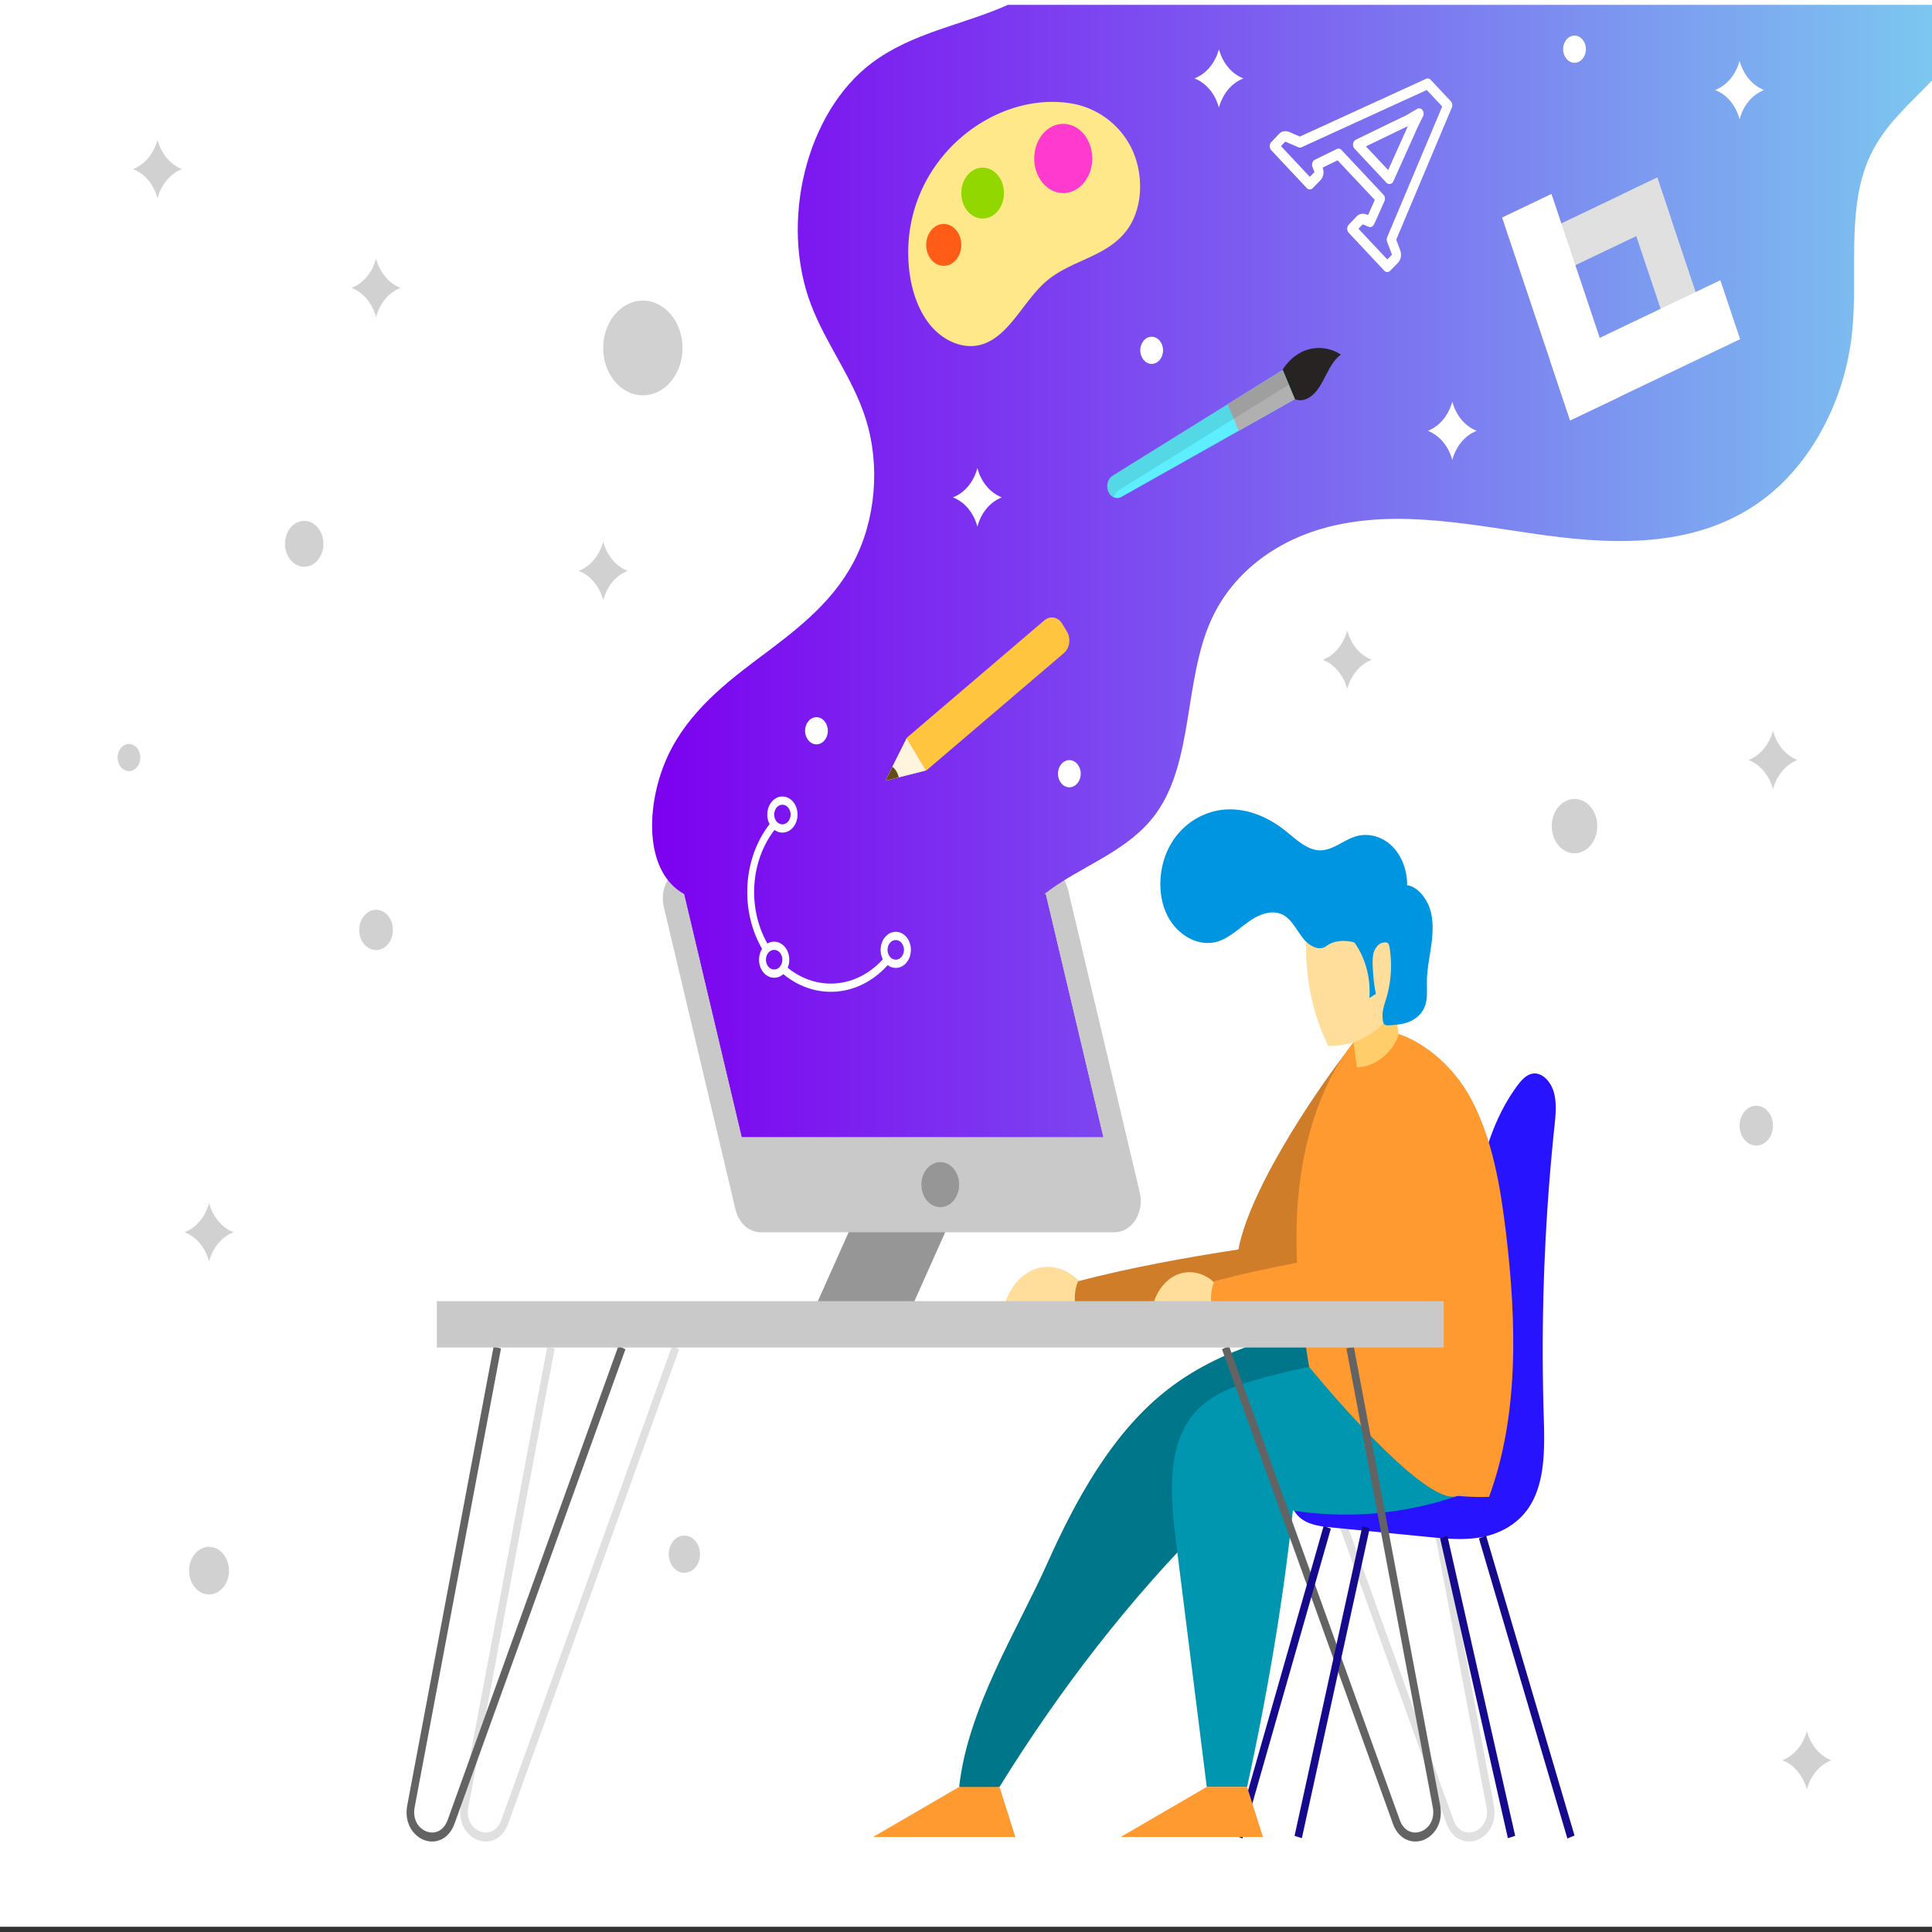 <svg id="Layer_1" data-name="Layer 1" xmlns="http://www.w3.org/2000/svg" xmlns:xlink="http://www.w3.org/1999/xlink" viewBox="0 0 2800 2800"><rect x="0" y="0" width="2800" height="2800" fill="#333333" stroke="none"/><defs><style>.cls-1{fill:#fff;}.cls-2{fill:#ffde9c;}.cls-3{fill:#e0e0e0;}.cls-4{fill:#00768a;}.cls-5{fill:#2813ff;}.cls-6{fill:#cf7d28;}.cls-7{fill:#ff9a31;}.cls-8{fill:#0096b0;}.cls-9{fill:#ffcd69;}.cls-10{fill:#0095e1;}.cls-11{fill:#969696;}.cls-12{fill:#c9c9c9;}.cls-13{fill:#636363;}.cls-14{fill:#160a8c;}.cls-15{fill:#7c00f0;}.cls-16{fill:url(#linear-gradient);}.cls-17{fill:#ffe889;}.cls-18{fill:#ff5c18;}.cls-19{fill:#93d700;}.cls-20{fill:#ff3ace;}.cls-21{fill:#d1d1d1;}.cls-22{fill:#ffc53f;}.cls-23{fill:#fff5de;}.cls-24{fill:#634c19;}.cls-25{fill:#262322;}.cls-26{fill:#5defff;}.cls-27{fill:#b0b0b0;}.cls-28{opacity:0.1;}</style><linearGradient id="linear-gradient" x1="945.08" y1="827.36" x2="2800" y2="827.36" gradientUnits="userSpaceOnUse"><stop offset="0" stop-color="#7c00f0"/><stop offset="1" stop-color="#7cc7f0"/></linearGradient></defs><rect class="cls-1" y="-7.59" width="2800" height="2800"/><path class="cls-2" d="M1570.28,1864.79c-15.68-22.82-42.68-33.62-66.72-26.69s-43.93,31.23-49.17,60.08c12.42,9.21,30.92,12.41,45.52,11.56s28.89-5.21,43.06-9.53c7.8-2.39,15.84-4.91,22.22-10.78S1575.39,1872.22,1570.28,1864.79Z"/><path class="cls-3" d="M704,2668.84a32.69,32.69,0,0,1-11.78-2.21c-15.12-5.85-29.13-24.17-24.16-50.58l125.11-664.54,10.69,2.87L678.76,2618.92c-3.48,18.51,6,31,16.85,35.27s24.7.67,31-16.76l247.52-687.07,10.07,5.17L736.65,2642.6C729.88,2661.38,716.61,2668.84,704,2668.84Z"/><path class="cls-3" d="M2129,2668.84c-12.61,0-25.88-7.46-32.65-26.24l-247.52-687.07,10.07-5.17,247.52,687.07c6.28,17.43,20.08,21,31,16.76s20.33-16.76,16.84-35.27l-125.1-664.54,10.69-2.87,125.1,664.54c5,26.41-9,44.73-24.15,50.58A32.73,32.73,0,0,1,2129,2668.84Z"/><path class="cls-4" d="M1976.61,1909.26c-101.66,19.61-207.06,40.94-291.92,110.58-73.6,60.39-125,152-167,246.07s-115.21,209.5-127.59,323.82c19.13,11.44,39.31,3.3,58.44,0,88.51-143,188.39-271.69,302.41-386.1-4.1-40.37,14.91-62.4,41.82-87.35s59.6-38.86,90.88-55,62.77-35.9,83.07-68.55S1997.62,1941.27,1976.61,1909.26Z"/><path class="cls-5" d="M2197.63,1575.33c6.25-8.66,13.58-17.42,23-19.27,13.74-2.7,26.73,10.93,31.24,26.65s2.7,32.9,1,49.39a3106.6,3106.6,0,0,0-15.6,419c1.4,46.25,2.68,97-21.36,133.35-16.16,24.41-41.66,38-67.37,43.06s-52,2.55-78,0l-143.79-14.09c-19.66-1.93-42.35-6-52.36-26.29-8.85-17.93-3.31-41.85,8-57.68s27.24-25.66,42.28-36.17c77-53.8,138.75-136.65,177.24-232.44C2141.1,1763.36,2136.36,1660.14,2197.63,1575.33Z"/><path class="cls-6" d="M1977.25,1492.48c-56.33,65.51-165.66,226.61-182.44,318.32-77,11.86-156.47,26.19-232.26,46-4.25,9.3-5.94,22.54-4.24,32.94l315.23,0c33.38-44,61.33-95.78,74.46-153S2014.58,1531.66,1977.25,1492.48Z"/><path class="cls-7" d="M1913.21,2068.25c-18.79-99.42-37.71-200.29-33.77-302.1s33.62-206.45,97.81-273.67c58-7.14,121.85,39.79,153.66,98.09s43.69,128.64,51.85,197.53c15.14,127.91,18.82,263.08-24.77,381.32C2064.81,2171.91,1983.1,2141.85,1913.21,2068.25Z"/><path class="cls-8" d="M2160.24,2148.9c-90.74,41.46-190.2,55.42-286.52,40.22-14.29,134.09-37.75,269.83-66.36,400.61h-58.44c-14.52-116.14-30-239.08-44.56-355.22-7.64-61.15-13.43-130.75,20-178,23.11-32.72,59.71-46.27,94.57-56.31a987,987,0,0,1,221.66-37.32C2092.69,2012.42,2137.52,2074.09,2160.24,2148.9Z"/><path class="cls-7" d="M1897.33,1981s167.45,205.92,215.18,186.91,45.48,1.51,45.48,1.51l7.94-94.21-5.69-94.21-67.9-28L2071,1889.8l-109,61.71Z"/><path class="cls-2" d="M1763.59,1862.81c-14.76-17.46-38.09-23.73-57.69-15.49s-34.49,30.57-36.82,55.22c11.5,9.14,26.35,9.46,40.15,8.86s27.31-5.21,40.11-11.43c5.23-2.55,10.54-5.51,14.31-10.54S1767.6,1867.56,1763.59,1862.81Z"/><path class="cls-7" d="M2105.13,1568c-56.33,65.51-96.11,151-112.88,242.76-77,11.86-156.47,26.19-232.26,46-4.26,9.3-6,22.54-4.25,32.94l315.24,0c33.37-44,61.32-95.78,74.46-153S2142.47,1607.22,2105.13,1568Z"/><path class="cls-9" d="M1954.42,1455.8l12,91c22.87-.17,48.54-16.1,60.5-46.17-1.79-24-8.84-44.59-17.15-65C1990.62,1436.65,1971.76,1443.22,1954.42,1455.8Z"/><path class="cls-2" d="M1924.68,1515.38c-28.69-58.52-38.6-129.78-27.31-196.23,6.12-36,56.58-34.17,85.6-22s50.65,45.17,55.25,81.47-7.29,74.52-29.41,100S1955.38,1517.4,1924.68,1515.38Z"/><path class="cls-10" d="M2013.76,1372.65a165.33,165.33,0,0,1-4.52,73.85c-2.62,8.75-6,17.56-5.57,26.83s1.23,13.2,9,12.68c10.15-.68,20.45-1.4,30-5.38s18.58-11.72,22.57-22.88S2067.8,1434,2068,1422c.21-17.46,3.89-34.55,6.27-51.78s3.4-35.33-1.51-51.77-18.9-34.16-33.49-35.35c.43-22-8.21-44-22.64-57.63s-34.34-18.7-52.17-13.2c-17.27,5.33-32.63,19.82-50.46,20.1-19.82.3-36.3-16.76-52.88-29.73-25.2-19.7-55.29-31.5-85.37-29.4s-59.87,19-77.68,48-22.07,70.12-8,101.88,47.24,50.81,76.21,40.91c16.69-5.71,30.45-19.51,45.55-29.75s34.15-16.85,49.55-7.26c11.4,7.09,18.1,21.37,26.9,32.55s23.35,19.66,34.19,11.41c11.88-9,30.13-8.85,43.62-4.06s24.72,21,22.33,37.6c.08-7.39.09-16.38,2.22-23.32s6.71-13.27,12.77-14.79S2012.55,1365.4,2013.76,1372.65Z"/><polygon class="cls-11" points="1323.2 1890.27 1183.27 1890.27 1276.56 1681.43 1416.49 1681.43 1323.2 1890.27"/><path class="cls-12" d="M1615.42,1785.85H1102.37c-16.95,0-31.83-13.44-36.44-32.9L962,1314.17c-6.83-28.85,11.33-57.5,36.45-57.5h513.05c17,0,31.83,13.44,36.44,32.9l103.94,438.78C1658.7,1757.2,1640.54,1785.85,1615.42,1785.85Z"/><path class="cls-13" d="M626.22,2668.84a32.73,32.73,0,0,1-11.78-2.21c-15.12-5.85-29.12-24.17-24.15-50.58l125.1-664.54,10.69,2.87L601,2618.92c-3.49,18.51,5.95,31,16.84,35.27s24.7.67,31-16.76l247.52-687.07,10.07,5.17L658.87,2642.6C652.1,2661.38,638.82,2668.84,626.22,2668.84Z"/><path class="cls-13" d="M2051.19,2668.84c-12.6,0-25.88-7.46-32.64-26.24L1771,1955.53l10.07-5.17,247.52,687.07c6.28,17.43,20.08,21,31,16.76s20.33-16.76,16.84-35.27l-125.1-664.54,10.69-2.87,125.11,664.54c5,26.41-9,44.73-24.16,50.58A32.69,32.69,0,0,1,2051.19,2668.84Z"/><polygon class="cls-14" points="2271.56 2664.52 2143.37 2229.67 2153.71 2225.33 2281.9 2660.18 2271.56 2664.52"/><polygon class="cls-14" points="2185.34 2664.05 2087.06 2229.2 2097.64 2225.8 2195.92 2660.65 2185.34 2664.05"/><polygon class="cls-14" points="1800.55 2664.46 1790.18 2660.24 1918.37 2211.3 1928.74 2215.52 1800.55 2664.46"/><polygon class="cls-14" points="1886.77 2664 1876.16 2660.7 1974.45 2211.76 1985.05 2215.06 1886.77 2664"/><path class="cls-10" d="M1954.87,1356.22c21,22.22,32.39,56.79,29.67,90.14,2.93-1.52,6.63-4.35,9.56-5.87-2.85-13.36-4-26.59-4.66-40.36s1.19-28,7.1-39.88a27.84,27.84,0,0,0-20.34-12.45A25.35,25.35,0,0,0,1954.87,1356.22Z"/><polygon class="cls-7" points="1748.92 2589.73 1624.1 2662.35 1830.37 2662.35 1807.36 2589.73 1748.92 2589.73"/><polygon class="cls-7" points="1390.08 2589.73 1265.26 2662.35 1471.52 2662.35 1448.52 2589.73 1390.08 2589.73"/><rect class="cls-12" x="633.1" y="1885.71" width="1459.24" height="67.24"/><polygon class="cls-15" points="1598.6 1647.72 1515.26 1295.91 991.82 1295.91 1075.16 1647.72 1598.6 1647.72"/><path class="cls-16" d="M1460.76,7C1395,36.46,1322.49,46.81,1263.12,91.51c-94.27,71-133.87,229.37-87.6,350.4,22,57.5,60,105.15,78.88,164.2,21.71,67.9,14.95,147.85-17.71,209.2-33.29,62.55-88.8,102.26-141.34,141.74s-106.46,84.17-132.92,151.2-27,156.7,29.39,187.66l83.34,351.81H1598.6l-83.34-351.81h-1.9c50.89-40.5,121.63-60.64,162.35-117.4,54.11-75.41,40.1-191.94,79.38-279.46,33-73.47,100.26-117.33,168.48-135,104.12-27,212-2.29,317.86,12s219.85,16.08,310.88-50c71.78-52.12,121.64-144.93,131.91-244.47,8.91-86.39-9.28-180.7,26.47-256.55,20.92-44.39,57-74.49,89.31-108.4V7Z"/><ellipse class="cls-11" cx="1362.72" cy="1716.84" rx="27.36" ry="32.66"/><polygon class="cls-3" points="2351.05 281.59 2401.82 257.33 2471.8 465.95 2421.03 490.21 2351.05 281.59"/><polygon class="cls-3" points="2401.82 257.33 2422.15 317.93 2247.37 401.45 2227.05 340.85 2401.82 257.33"/><polygon class="cls-1" points="2347.12 575.08 2275.56 609.28 2176.94 315.24 2248.5 281.04 2347.12 575.08"/><polygon class="cls-1" points="2275.56 609.28 2246.91 523.86 2493.25 406.14 2521.9 491.56 2275.56 609.28"/><path class="cls-17" d="M1316.41,374.15c1.21,34.5,10.4,69.57,30.1,94.87s50.87,39.06,78.66,29.48c38.54-13.28,58.77-63.2,91.39-91.07,37.13-31.71,90.56-34.93,119.09-77.49,21.45-32,21.54-80.22,4-115.48a119,119,0,0,0-84.07-64C1443.38,129.47,1311.31,229.08,1316.41,374.15Z"/><ellipse class="cls-18" cx="1367.72" cy="354.91" rx="25.44" ry="30.36"/><ellipse class="cls-19" cx="1424.11" cy="279.85" rx="30.95" ry="36.94"/><ellipse class="cls-20" cx="1540.91" cy="229.66" rx="42.04" ry="50.18"/><ellipse class="cls-21" cx="2281.9" cy="1197.27" rx="32.99" ry="39.38"/><ellipse class="cls-21" cx="931.69" cy="504.33" rx="57.49" ry="68.62"/><ellipse class="cls-21" cx="440.88" cy="788.11" rx="27.83" ry="33.22"/><ellipse class="cls-21" cx="186.88" cy="1097.92" rx="16.46" ry="19.64"/><ellipse class="cls-21" cx="302.97" cy="2276.3" rx="28.91" ry="34.51"/><ellipse class="cls-21" cx="991.82" cy="2252.45" rx="22.62" ry="27"/><ellipse class="cls-21" cx="2545.35" cy="1631.41" rx="24.19" ry="28.87"/><ellipse class="cls-21" cx="545.04" cy="1347.69" rx="24.43" ry="29.17"/><path class="cls-21" d="M1952.52,913.85h0c5.4,20.14,18.62,35.92,35.49,42.36h0c-16.87,6.44-30.09,22.22-35.49,42.36h0c-5.39-20.14-18.61-35.92-35.48-42.36h0c16.87-6.44,30.09-22.22,35.48-42.36Z"/><path class="cls-21" d="M2569.53,1059.11h0c5.4,20.14,18.62,35.92,35.49,42.36h0c-16.87,6.44-30.09,22.22-35.49,42.36h0c-5.39-20.14-18.61-35.92-35.48-42.36h0c16.87-6.44,30.09-22.22,35.48-42.36Z"/><path class="cls-21" d="M228.25,202.68h0c5.4,20.13,18.62,35.91,35.49,42.36h0c-16.87,6.44-30.09,22.22-35.49,42.36h0c-5.4-20.14-18.62-35.92-35.49-42.36h0c16.87-6.45,30.09-22.23,35.49-42.36Z"/><path class="cls-21" d="M2618.63,2508.73h0c5.39,20.14,18.61,35.92,35.49,42.36h0c-16.88,6.44-30.1,22.22-35.49,42.36h0c-5.4-20.14-18.62-35.92-35.49-42.36h0c16.87-6.44,30.09-22.22,35.49-42.36Z"/><path class="cls-21" d="M303,1743.49h0c5.4,20.14,18.62,35.92,35.49,42.36h0c-16.87,6.44-30.09,22.22-35.49,42.36h0c-5.39-20.14-18.61-35.92-35.48-42.36h0c16.87-6.44,30.09-22.22,35.48-42.36Z"/><path class="cls-21" d="M545,374.86h0c5.4,20.14,18.62,35.92,35.49,42.36h0c-16.87,6.44-30.09,22.22-35.49,42.36h0c-5.4-20.14-18.62-35.92-35.49-42.36h0c16.87-6.44,30.09-22.22,35.49-42.36Z"/><path class="cls-21" d="M874.2,785h0c5.4,20.14,18.62,35.92,35.49,42.36h0c-16.87,6.44-30.09,22.22-35.49,42.36h0c-5.39-20.14-18.61-35.92-35.49-42.36h0c16.88-6.44,30.1-22.22,35.49-42.36Z"/><path class="cls-22" d="M1342.84,1116.36l-59.63,15.11,31.24-62.48,199.16-170c8.35-7.13,20-4.83,25.93,5.14l6.76,11.27c6,10,4,23.83-4.3,31Z"/><polygon class="cls-23" points="1341.82 1116.62 1313.92 1070.06 1283.21 1131.47 1341.82 1116.62"/><path class="cls-24" d="M1283.21,1131.47l19.35-4.9a29.14,29.14,0,0,0-3.43-8.69,24.78,24.78,0,0,0-5.78-6.69Z"/><path class="cls-25" d="M1877,578.58c9.57,4.06,20.47-.76,28.09-8.76s12.72-18.79,18.09-29.08,11.43-20.59,20.17-26.75a57.49,57.49,0,0,0-48.51-7.18c-16,5-30.3,17.53-39,34.32C1856.36,554.5,1866.4,574.09,1877,578.58Z"/><path class="cls-26" d="M1859,536.16l17.6,42.35L1625.13,720.23c-7.08,4-15.54.48-19-7.89h0c-3.48-8.38-.71-18.53,6.24-22.85Z"/><polygon class="cls-27" points="1876.59 578.51 1858.98 536.16 1779.15 585.79 1795.19 624.38 1876.59 578.51"/><path class="cls-28" d="M1612.35,689.49c-6.95,4.32-9.72,14.47-6.24,22.85h0a15.53,15.53,0,0,0,8,8.48,16.75,16.75,0,0,1,7.09-10.16l246.64-153.33-8.8-21.17Z"/><path class="cls-1" d="M1118.42,1190.54l7.07,8.44c-19,22.7-30.49,52.82-32.3,84.82-1.8,31.69,5.94,63.07,21.79,88.36l-8,7.15c-17.28-27.58-25.72-61.78-23.76-96.32C1085.19,1248.12,1097.69,1215.29,1118.42,1190.54Z"/><path class="cls-1" d="M1137.62,1399.19c21.19,18.92,47.48,28.16,74,26,26.81-2.16,52-15.86,71.06-38.56l7.07,8.44c-20.73,24.74-48.24,39.67-77.45,42-28.93,2.34-57.59-7.74-80.7-28.36Z"/><path class="cls-1" d="M1282.71,1358.12c8.54-10.19,22.43-10.19,31,0s8.53,26.77,0,37-22.43,10.19-31,0S1274.17,1368.31,1282.71,1358.12Zm23.9,28.52a16.25,16.25,0,0,0,0-20.08c-4.64-5.54-12.19-5.54-16.83,0a16.22,16.22,0,0,0,0,20.08C1294.42,1392.18,1302,1392.18,1306.61,1386.64Z"/><path class="cls-1" d="M1118.42,1162c8.54-10.19,22.43-10.19,31,0s8.54,26.77,0,37-22.43,10.19-31,0S1109.88,1172.21,1118.42,1162Zm23.9,28.52a16.22,16.22,0,0,0,0-20.08c-4.64-5.54-12.19-5.54-16.83,0a16.22,16.22,0,0,0,0,20.08C1130.13,1196.08,1137.68,1196.08,1142.32,1190.54Z"/><path class="cls-1" d="M1106.47,1372.38c8.54-10.19,22.43-10.19,31,0s8.54,26.77,0,37-22.43,10.19-31,0S1097.94,1382.57,1106.47,1372.38Zm23.9,28.52a16.22,16.22,0,0,0,0-20.08c-4.64-5.54-12.19-5.54-16.83,0a16.24,16.24,0,0,0,0,20.08C1118.18,1406.44,1125.73,1406.44,1130.37,1400.9Z"/><path class="cls-1" d="M2050.25,194l.09-.21c1.24-3,2.9-6.63,5.09-11.22,1.77-3.69,4-8.14,6.84-13.62a9,9,0,0,0-.7-9.33,5.84,5.84,0,0,0-7.71-1.8c-4.69,2.72-8.86,5.19-12.93,7.61a83,83,0,0,1-10.24,5.16l-.26.12L1965,202.41a7.67,7.67,0,0,0-4,5.89,8.77,8.77,0,0,0,2.09,7.16l46.23,49.27a5.84,5.84,0,0,0,5.49,1.86,6.75,6.75,0,0,0,4.62-4Zm-70.63,18.15,55.59-26.92c1.82-.77,3.51-1.55,5.14-2.35-.61,1.37-1.16,2.64-1.66,3.84l-26.86,59.76Z"/><path class="cls-1" d="M2028.73,361.23c-.23-.56-.77-2-1.46-3.86-.89-2.38-2.14-5.72-3.77-10L2104.06,156a8.92,8.92,0,0,0-1.49-9.32l-29.13-31a5.75,5.75,0,0,0-6.69-1.47l-182.89,83.7c-3.28-1.44-6-2.63-8.18-3.54-2.82-1.22-5-2.18-5.76-2.54l-.51-.24c-6.61-2.65-12.07-1.63-16.24,3L1842.36,206a8.87,8.87,0,0,0,0,11.67l51.51,54.89a5.76,5.76,0,0,0,8.59.12l11.09-11.28.26-.27c3-3.45,6-9.38,3.13-18.2l21.61-10.59,53.91,57.46-9.77,21.93-.46-.24c-.17-.08-.33-.16-.51-.23-6.6-2.65-12.07-1.64-16.24,3l-10.81,11.42a8.86,8.86,0,0,0,0,11.66l51.51,54.9a5.77,5.77,0,0,0,8.59.12l11.09-11.28.26-.28C2030.8,375.44,2031.76,368.32,2028.73,361.23Zm-11.55,8.11-6.59,6.69-41.76-44.51,5.37-5.69a1.29,1.29,0,0,0,.16-.17c.48-.54,1.94-.12,2.92.25l.09,0a49.22,49.22,0,0,0,6.25,2.81c2.86,1.07,6-.32,7.52-3.37l1.65-3.22.2-.41,13.4-30.09a8.92,8.92,0,0,0-1.42-9.49l-60.79-64.79a5.72,5.72,0,0,0-6.83-1.39l-29.94,14.68-1.72.82c-3.36,1.59-5,6.13-3.67,10.13a58.79,58.79,0,0,0,2.37,6c.08.2.16.36.22.5h0a7.89,7.89,0,0,1,.38,1.36l-.1.13-6.59,6.7-41.77-44.52,5.38-5.68.16-.18c.49-.55,2-.1,3,.27,1.12.56,3,1.37,6.21,2.75,2.73,1.17,6.13,2.63,10.39,4.51a5.54,5.54,0,0,0,4.61,0l181.46-83,22.42,23.89-79.72,189.42a9.18,9.18,0,0,0-.09,6.78c2.25,5.82,3.91,10.26,5,13.2.85,2.29,1.37,3.67,1.71,4.49l0,.09a6.1,6.1,0,0,1,.28.8Z"/><ellipse class="cls-1" cx="1549.77" cy="1121.33" rx="16.5" ry="19.69"/><ellipse class="cls-1" cx="2281.9" cy="71.28" rx="16.5" ry="19.69"/><ellipse class="cls-1" cx="1669.08" cy="507.71" rx="16.5" ry="19.69"/><ellipse class="cls-1" cx="1183.27" cy="1059.11" rx="16.5" ry="19.69"/><path class="cls-1" d="M1416.49,678.46h0c5.4,20.14,18.62,35.92,35.49,42.36h0c-16.87,6.44-30.09,22.22-35.49,42.36h0c-5.39-20.14-18.61-35.92-35.49-42.36h0c16.88-6.44,30.1-22.22,35.49-42.36Z"/><path class="cls-1" d="M2104.75,582h0c5.4,20.14,18.62,35.92,35.49,42.36h0c-16.87,6.44-30.09,22.22-35.49,42.36h0c-5.39-20.14-18.62-35.92-35.49-42.36h0c16.87-6.44,30.1-22.22,35.49-42.36Z"/><path class="cls-1" d="M2521.16,88.07h0c5.4,20.14,18.62,35.92,35.49,42.36h0c-16.87,6.44-30.09,22.22-35.49,42.36h0c-5.4-20.14-18.62-35.92-35.49-42.36h0c16.87-6.44,30.09-22.22,35.49-42.36Z"/><path class="cls-1" d="M1766.54,71.28h0c5.39,20.14,18.61,35.92,35.49,42.36h0c-16.88,6.44-30.1,22.22-35.49,42.36h0c-5.4-20.14-18.62-35.92-35.49-42.36h0c16.87-6.44,30.09-22.22,35.49-42.36Z"/></svg>